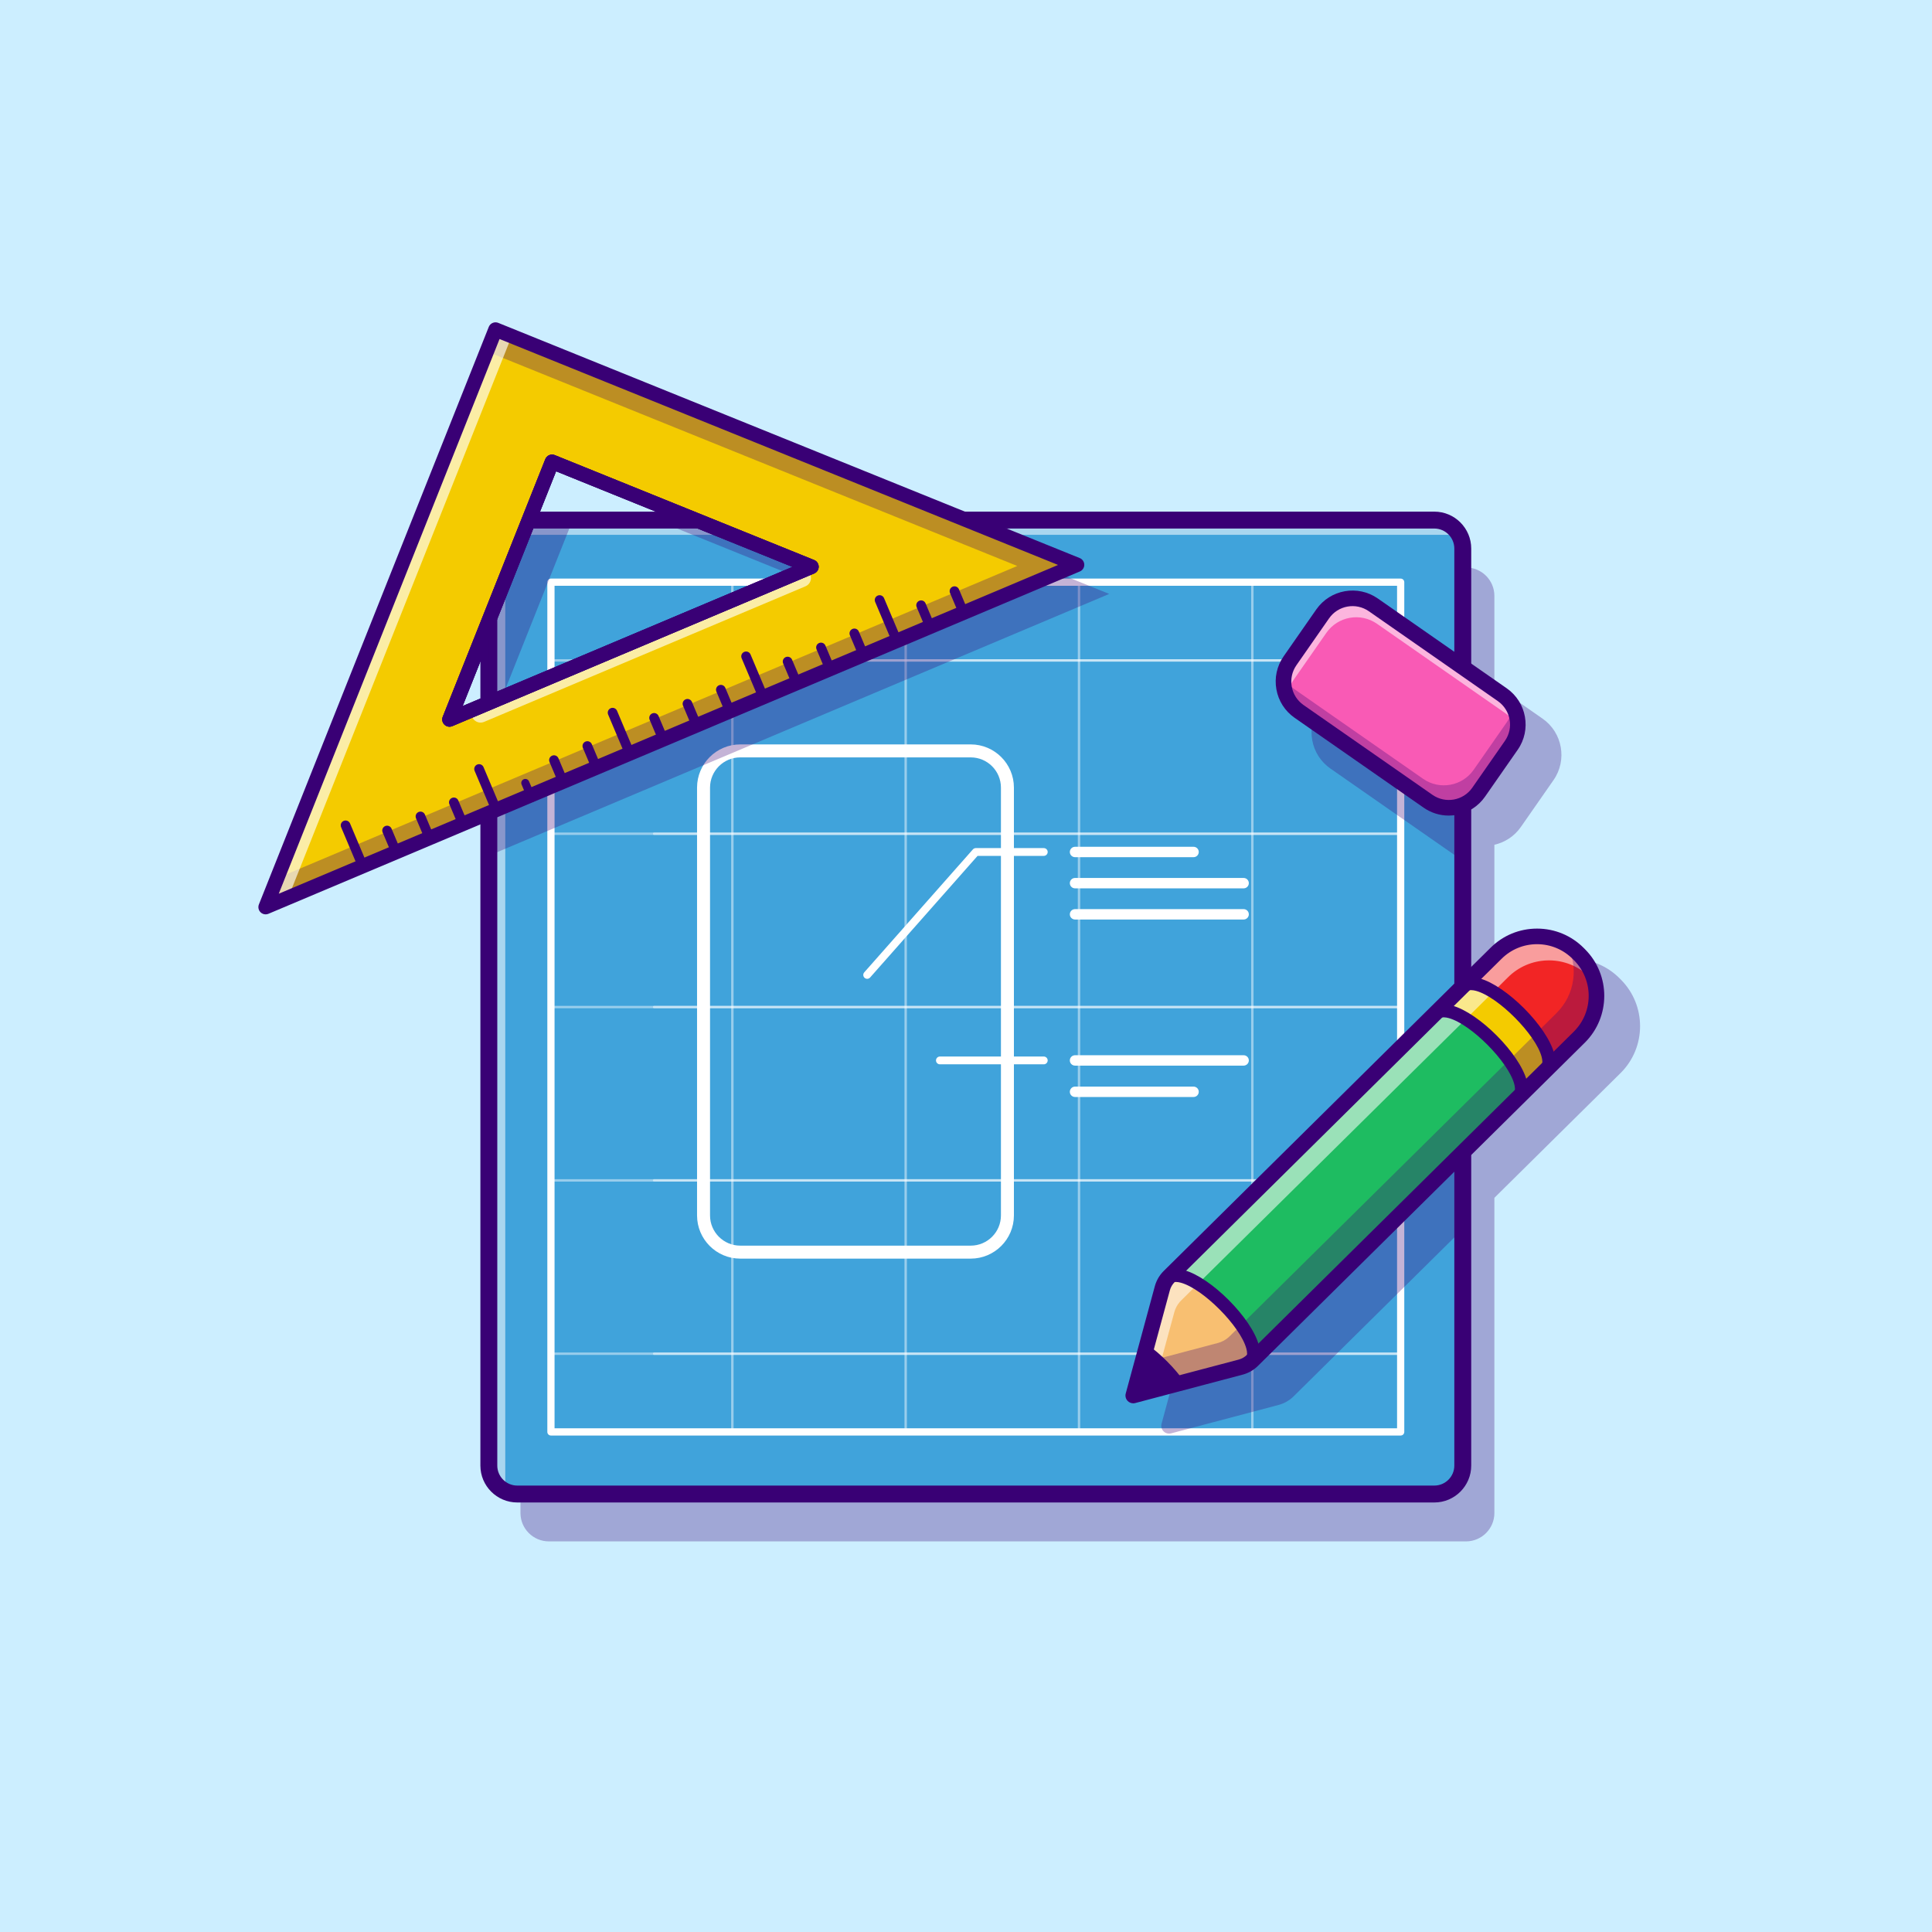 <?xml version="1.0" encoding="utf-8"?>
<!-- Generator: Adobe Illustrator 27.5.0, SVG Export Plug-In . SVG Version: 6.00 Build 0)  -->
<svg version="1.1" id="Layer_1" xmlns="http://www.w3.org/2000/svg" xmlns:xlink="http://www.w3.org/1999/xlink" x="0px" y="0px"
	 viewBox="0 0 4000 4000" style="enable-background:new 0 0 4000 4000;" xml:space="preserve">
<g>
	<g>
		<rect style="fill:#CCEEFF;" width="4000" height="4000"/>
	</g>
	<g>
		<g style="opacity:0.3;">
			<path style="fill:#390075;" d="M3355.974,2028.338l-2.671-2.685c-25.713-25.874-59.961-40.186-96.436-40.303
				c-0.151,0-0.298,0-0.449,0c-36.294,0-70.449,14.075-96.211,39.663l-66.236,65.498v-341.524
				c21.469-4.86,41.265-17.394,54.81-36.833l67.622-97.068c28.813-41.362,18.604-98.452-22.754-127.266l-99.678-69.44V1233.76
				c0-32.479-26.35-58.882-58.883-58.882H1136.488c-32.533,0-58.936,26.403-58.936,58.882v1898.654
				c0,32.533,26.403,58.883,58.936,58.883h1898.601c32.533,0,58.883-26.35,58.883-58.883v-652.464l261.392-258.478
				C3408.777,2168.396,3409.05,2081.758,3355.974,2028.338z"/>
		</g>
		<g>
			<path style="fill:#40A3DB;" d="M3028.45,1135.65V3034.3c0,32.55-26.3,58.9-58.85,58.9H1071c-32.55,0-58.95-26.35-58.95-58.9
				V1135.65c0-32.45,26.4-58.85,58.95-58.85h1898.6C3002.15,1076.8,3028.45,1103.2,3028.45,1135.65z"/>
		</g>
		<g style="opacity:0.55;">
			<path style="fill:#FFFFFF;" d="M3022.863,1110.512c-6.022-2.097-12.476-3.227-19.197-3.227H1105.011
				c-32.479,0-58.882,26.349-58.882,58.883v1898.601c0,9.034,2.043,17.584,5.646,25.22c-23.123-7.958-39.685-29.845-39.685-55.656
				V1135.678c0-32.533,26.349-58.883,58.883-58.883h1898.654C2993.18,1076.795,3013.452,1090.561,3022.863,1110.512z"/>
		</g>
		<g>
			<path style="fill:#390075;" d="M2969.618,3110.717H1070.981c-42.124,0-76.394-34.272-76.394-76.396V1135.682
				c0-42.124,34.27-76.392,76.394-76.392h1898.638c42.124,0,76.394,34.267,76.394,76.392V3034.32
				C3046.012,3076.444,3011.742,3110.717,2969.618,3110.717z M1070.981,1094.291c-22.825,0-41.394,18.569-41.394,41.392V3034.32
				c0,22.827,18.569,41.396,41.394,41.396h1898.638c22.825,0,41.394-18.569,41.394-41.396V1135.682
				c0-22.822-18.569-41.392-41.394-41.392H1070.981z"/>
		</g>
		<g>
			<g>
				<path style="fill:#FFFFFF;" d="M2899.936,2972.118H1140.663c-4.128,0-7.476-3.345-7.476-7.476V1205.37
					c0-4.131,3.347-7.476,7.476-7.476h1759.272c4.128,0,7.476,3.345,7.476,7.476v1759.272
					C2907.411,2968.773,2904.064,2972.118,2899.936,2972.118z M1148.139,2957.167H2892.46V1212.845H1148.139V2957.167z"/>
			</g>
			<g style="opacity:0.46;">
				<path style="fill:#FFFFFF;" d="M2899.948,2087.494H1140.651c-1.377,0-2.493-1.113-2.493-2.49c0-1.377,1.116-2.49,2.493-2.49
					h1759.297c1.377,0,2.493,1.113,2.493,2.49C2902.441,2086.381,2901.325,2087.494,2899.948,2087.494z"/>
			</g>
			<g style="opacity:0.46;">
				<path style="fill:#FFFFFF;" d="M2899.948,1728.637H1140.651c-1.377,0-2.493-1.113-2.493-2.49c0-1.377,1.116-2.49,2.493-2.49
					h1759.297c1.377,0,2.493,1.113,2.493,2.49C2902.441,1727.523,2901.325,1728.637,2899.948,1728.637z"/>
			</g>
			<g style="opacity:0.46;">
				<path style="fill:#FFFFFF;" d="M2899.948,1369.779H1140.651c-1.377,0-2.493-1.113-2.493-2.49s1.116-2.49,2.493-2.49h1759.297
					c1.377,0,2.493,1.113,2.493,2.49S2901.325,1369.779,2899.948,1369.779z"/>
			</g>
			<g style="opacity:0.46;">
				<path style="fill:#FFFFFF;" d="M2899.948,2446.351H1140.651c-1.377,0-2.493-1.113-2.493-2.49s1.116-2.49,2.493-2.49h1759.297
					c1.377,0,2.493,1.113,2.493,2.49S2901.325,2446.351,2899.948,2446.351z"/>
			</g>
			<g style="opacity:0.46;">
				<path style="fill:#FFFFFF;" d="M2899.948,2805.204H1140.651c-1.377,0-2.493-1.113-2.493-2.49c0-1.377,1.116-2.49,2.493-2.49
					h1759.297c1.377,0,2.493,1.114,2.493,2.49C2902.441,2804.091,2901.325,2805.204,2899.948,2805.204z"/>
			</g>
			<g style="opacity:0.46;">
				<path style="fill:#FFFFFF;" d="M2233.967,2967.142c-1.377,0-2.493-1.113-2.493-2.49V1205.355c0-1.377,1.116-2.49,2.493-2.49
					s2.493,1.113,2.493,2.49v1759.297C2236.459,2966.029,2235.344,2967.142,2233.967,2967.142z"/>
			</g>
			<g style="opacity:0.46;">
				<path style="fill:#FFFFFF;" d="M1875.109,2967.142c-1.377,0-2.493-1.113-2.493-2.49V1205.355c0-1.377,1.116-2.49,2.493-2.49
					c1.377,0,2.493,1.113,2.493,2.49v1759.297C1877.602,2966.029,1876.486,2967.142,1875.109,2967.142z"/>
			</g>
			<g style="opacity:0.46;">
				<path style="fill:#FFFFFF;" d="M1516.254,2967.142c-1.377,0-2.493-1.113-2.493-2.49V1205.355c0-1.377,1.116-2.49,2.493-2.49
					s2.493,1.113,2.493,2.49v1759.297C1518.747,2966.029,1517.631,2967.142,1516.254,2967.142z"/>
			</g>
			<g style="opacity:0.46;">
				<path style="fill:#FFFFFF;" d="M2592.822,2967.142c-1.377,0-2.493-1.113-2.493-2.49V1205.355c0-1.377,1.116-2.49,2.493-2.49
					s2.493,1.113,2.493,2.49v1759.297C2595.314,2966.029,2594.198,2967.142,2592.822,2967.142z"/>
			</g>
			<g style="opacity:0.46;">
				<path style="fill:#FFFFFF;" d="M2899.936,2087.494H1354.308c-1.377,0-2.493-1.113-2.493-2.49c0-1.377,1.116-2.49,2.493-2.49
					h1545.627c1.377,0,2.493,1.113,2.493,2.49C2902.428,2086.381,2901.313,2087.494,2899.936,2087.494z"/>
			</g>
			<g style="opacity:0.46;">
				<path style="fill:#FFFFFF;" d="M2899.936,1728.661H1354.308c-1.377,0-2.493-1.113-2.493-2.49c0-1.377,1.116-2.49,2.493-2.49
					h1545.627c1.377,0,2.493,1.113,2.493,2.49C2902.428,1727.548,2901.313,1728.661,2899.936,1728.661z"/>
			</g>
			<g style="opacity:0.46;">
				<path style="fill:#FFFFFF;" d="M2899.936,1369.774H1354.308c-1.377,0-2.493-1.113-2.493-2.49s1.116-2.49,2.493-2.49h1545.627
					c1.377,0,2.493,1.113,2.493,2.49S2901.313,1369.774,2899.936,1369.774z"/>
			</g>
			<g style="opacity:0.46;">
				<path style="fill:#FFFFFF;" d="M2899.936,2446.332H1354.308c-1.377,0-2.493-1.113-2.493-2.49s1.116-2.49,2.493-2.49h1545.627
					c1.377,0,2.493,1.113,2.493,2.49S2901.313,2446.332,2899.936,2446.332z"/>
			</g>
			<g style="opacity:0.46;">
				<path style="fill:#FFFFFF;" d="M2899.936,2805.219H1354.308c-1.377,0-2.493-1.113-2.493-2.49c0-1.377,1.116-2.49,2.493-2.49
					h1545.627c1.377,0,2.493,1.113,2.493,2.49C2902.428,2804.105,2901.313,2805.219,2899.936,2805.219z"/>
			</g>
		</g>
		<g>
			<path style="fill:#FFFFFF;" d="M2009.797,2605.848h-477.224c-49.302,0-89.409-40.107-89.409-89.409v-885.82
				c0-49.302,40.107-89.409,89.409-89.409h477.224c49.299,0,89.407,40.107,89.407,89.409v885.82
				C2099.203,2565.741,2059.096,2605.848,2009.797,2605.848z M1532.573,1568.095c-34.475,0-62.524,28.047-62.524,62.524v885.82
				c0,34.478,28.049,62.524,62.524,62.524h477.224c34.475,0,62.522-28.047,62.522-62.524v-885.82
				c0-34.478-28.047-62.524-62.522-62.524H1532.573z"/>
		</g>
		<g>
			<path style="fill:#FFFFFF;" d="M2471.142,1774.701h-245.41c-5.94,0-10.754-4.819-10.754-10.757s4.814-10.757,10.754-10.757
				h245.41c5.94,0,10.754,4.819,10.754,10.757S2477.082,1774.701,2471.142,1774.701z"/>
		</g>
		<g>
			<path style="fill:#FFFFFF;" d="M2574.811,1839.232h-349.08c-5.94,0-10.754-4.819-10.754-10.757s4.814-10.757,10.754-10.757
				h349.08c5.94,0,10.754,4.819,10.754,10.757S2580.751,1839.232,2574.811,1839.232z"/>
		</g>
		<g>
			<path style="fill:#FFFFFF;" d="M2574.811,1903.759h-349.08c-5.94,0-10.754-4.819-10.754-10.757s4.814-10.757,10.754-10.757
				h349.08c5.94,0,10.754,4.819,10.754,10.757S2580.751,1903.759,2574.811,1903.759z"/>
		</g>
		<g>
			<path style="fill:#FFFFFF;" d="M2574.811,2206.254h-349.08c-5.94,0-10.754-4.82-10.754-10.757s4.814-10.757,10.754-10.757h349.08
				c5.94,0,10.754,4.819,10.754,10.757S2580.751,2206.254,2574.811,2206.254z"/>
		</g>
		<g>
			<path style="fill:#FFFFFF;" d="M2471.142,2271.215h-245.41c-5.94,0-10.754-4.819-10.754-10.757s4.814-10.757,10.754-10.757
				h245.41c5.94,0,10.754,4.82,10.754,10.757S2477.082,2271.215,2471.142,2271.215z"/>
		</g>
		<g>
			<path style="fill:#FFFFFF;" d="M1795.38,2026.542c-1.899,0-3.804-0.664-5.339-2.021c-3.337-2.949-3.652-8.047-0.703-11.387
				l224.917-254.531c1.531-1.733,3.733-2.725,6.045-2.725h140.747c4.456,0,8.066,3.613,8.066,8.066s-3.611,8.066-8.066,8.066
				h-137.112l-222.507,251.807C1799.833,2025.619,1797.611,2026.542,1795.38,2026.542z"/>
		</g>
		<g>
			<path style="fill:#FFFFFF;" d="M2161.047,2203.563h-215.098c-4.455,0-8.066-3.613-8.066-8.066s3.611-8.066,8.066-8.066h215.098
				c4.456,0,8.066,3.613,8.066,8.066S2165.502,2203.563,2161.047,2203.563z"/>
		</g>
		<g style="opacity:0.3;">
			<g>
				<path style="fill:#390075;" d="M3028.45,2155.3v389.45L2678.6,2890.7c-8.75,8.7-19.7,15-31.65,18.15l-222.4,58.8
					c-1.35,0.35-2.75,0.5-4.1,0.5c-4.25,0-8.4-1.65-11.45-4.75c-4.1-4.1-5.65-10-4.15-15.6l60.25-222
					c3.2-11.95,9.55-22.85,18.3-31.55L3028.45,2155.3z"/>
			</g>
			<g>
				<path style="fill:#390075;" d="M3028.45,1415.005v366.6c-2.35-1.35-4.7-2.8-6.95-4.4l-267-186c-20-13.95-33.4-34.9-37.7-58.9
					c-4.3-24.05,1-48.35,14.95-68.35l67.65-97.1c13.95-20,34.85-33.4,58.9-37.7c24.05-4.3,48.3,1,68.35,14.95L3028.45,1415.005z"/>
			</g>
		</g>
		<g style="opacity:0.3;">
			<path style="fill:#390075;" d="M1918.7,1076.8h-560l387.95,156.95l-734.6,309.9v227.95l1284.5-541.95L1918.7,1076.8z
				 M1071,1076.8c-32.55,0-58.95,26.4-58.95,58.85v377.15l173.6-436H1071z"/>
		</g>
		<g>
			<g style="opacity:0.3;">
				<path style="fill:#5F5A57;stroke:#390075;stroke-width:0;stroke-miterlimit:10;" d="M2540.828,2811.549
					c2.641,5.357,5.549,10.572,8.727,15.643C2546.445,2822.085,2543.484,2816.855,2540.828,2811.549z"/>
			</g>
			<g style="opacity:0.3;">
				<path style="fill:#5F5A57;stroke:#390075;stroke-width:0;stroke-miterlimit:10;" d="M2540.828,2811.549
					c-3.719-7.541-7.034-15.296-9.777-23.27C2533.742,2796.238,2536.991,2804.029,2540.828,2811.549z"/>
			</g>
			<g style="opacity:0.3;">
				<path style="fill:#5F5A57;stroke:#390075;stroke-width:0;stroke-miterlimit:10;" d="M2529.108,2782.291
					c-1.245-4.033-2.372-8.086-3.313-12.195C2526.685,2774.189,2527.812,2778.242,2529.108,2782.291z"/>
			</g>
			<g>
				<path style="fill:#1EBC61;" d="M2406.517,2667.271l-60.25,222.016l222.424-58.853c7.94-2.079,15.24-5.927,21.412-11.243
					c1.049-0.861,2.011-1.804,2.973-2.748l624.308-617.044l52.476-52.148c47.169-46.906,47.388-123.12,0.549-170.325l-2.724-2.685
					c-46.855-47.154-123.104-47.44-170.274-0.534l-59.158,58.77L2420.628,2642.9c-0.962,0.944-1.872,1.903-2.747,2.93
					C2412.514,2652.009,2408.657,2659.322,2406.517,2667.271z"/>
			</g>
			<g>
				<path style="fill:#F8BF71;stroke:#390075;stroke-width:0;stroke-miterlimit:10;" d="M2406.517,2667.271l-60.25,222.016
					l222.424-58.853c7.94-2.079,15.24-5.927,21.412-11.243c36.451-45.673-126.215-209.436-172.222-173.362
					C2412.514,2652.009,2408.657,2659.322,2406.517,2667.271z"/>
			</g>
			<g>
				<path style="fill:#F4CB00;" d="M2970.467,2099.837l0.041-0.12c43.722-43.445,216.245,130.178,172.523,173.623l-0.121,0.04
					l56.67-56.311l0.121-0.04c43.722-43.445-128.801-217.068-172.523-173.623l-0.04,0.121L2970.467,2099.837z"/>
			</g>
			<g>
				<path style="fill:#F22525;" d="M3038.254,2032.478c89.123,32.032,144.974,90.808,179.13,166.922l52.476-52.148
					c47.169-46.906,47.388-123.12,0.549-170.325l-2.724-2.685c-46.855-47.154-123.104-47.44-170.274-0.534L3038.254,2032.478z"/>
			</g>
			<g style="opacity:0.55;">
				<path style="fill:#FFFFFF;" d="M2393.194,2663.214l-60.25,222.016l56.678-15.005l41.617-153.265
					c2.139-7.949,5.997-15.262,11.364-21.441c0.875-1.027,1.785-1.986,2.747-2.93l617.625-610.423l59.158-58.77
					c44.765-44.547,115.749-46.538,162.9-6.265c-5.763-16.146-15.09-31.297-27.948-44.263l-2.724-2.685
					c-46.855-47.154-123.104-47.44-170.274-0.534l-59.158,58.77l-617.625,610.422c-0.962,0.944-1.873,1.903-2.747,2.93
					C2399.191,2647.951,2395.333,2655.265,2393.194,2663.214z"/>
			</g>
			<g style="opacity:0.3;">
				<path style="fill:#390075;" d="M2364.497,2822.044l-18.23,67.243l222.424-58.853c7.94-2.079,15.24-5.927,21.412-11.243
					c1.049-0.861,2.011-1.804,2.973-2.748l624.308-617.044l52.476-52.148c47.169-46.906,47.388-123.12,0.549-170.325l-2.724-2.685
					c-7.094-7.163-14.872-13.186-23.134-18.175c23.849,45.544,16.558,103.077-21.824,141.248l-52.476,52.148l-624.308,617.044
					c-0.962,0.944-1.924,1.887-2.973,2.749c-6.172,5.315-13.471,9.163-21.411,11.242L2364.497,2822.044z"/>
			</g>
			<g>
				<path style="fill:#390075;" d="M2346.281,2905.394c-4.241,0-8.376-1.675-11.443-4.761c-4.063-4.087-5.635-10.034-4.126-15.596
					l60.222-222.017c3.235-11.924,9.578-22.832,18.342-31.543l676.78-669.238c25.764-25.591,59.919-39.668,96.216-39.668
					c0.149,0,0.298,0,0.447,0c36.475,0.117,70.723,14.429,96.436,40.303l2.673,2.691c53.076,53.418,52.8,140.054-0.615,193.13
					l-676.782,669.238c-8.735,8.687-19.683,14.961-31.631,18.115l-222.395,58.809
					C2349.042,2905.219,2347.656,2905.394,2346.281,2905.394z M3182.277,1954.838c-27.734,0-53.826,10.757-73.506,30.318
					c-0.01,0.005-0.02,0.015-0.029,0.024l-676.753,669.214c-4.724,4.698-8.162,10.611-9.917,17.075l-52.908,195.054l195.391-51.665
					c6.477-1.714,12.41-5.112,17.158-9.834L3258.5,2135.78c40.767-40.508,40.977-106.675,0.442-147.471l-2.673-2.69
					c-19.639-19.761-45.793-30.693-73.652-30.781C3182.504,1954.838,3182.389,1954.838,3182.277,1954.838z M3097.399,1973.71h0.049
					H3097.399z"/>
			</g>
			<g>
				<path style="fill:#390075;" d="M2375.021,2783.305l-28.74,105.958l106.139-28.066
					C2432.475,2832.811,2403.28,2803.43,2375.021,2783.305z"/>
			</g>
			<g>
				<path style="fill:#390075;" d="M3199.679,2230.477c-5.671,0-10.969-3.589-12.82-9.253c-1.719-5.269-0.044-10.821,3.848-14.258
					c3.809-4.487,2.72-12.661,1.082-18.843c-12.227-46.22-89.622-124.106-135.759-136.626c-6.326-1.714-14.739-2.861-19.175,1.25
					c-3.552,3.691-9.06,5.205-14.187,3.389c-6.997-2.476-10.684-10.103-8.206-17.1c0.674-1.9,1.809-3.745,3.24-5.166
					c7.439-7.392,21.353-14.839,45.369-8.32c56.006,15.195,139.868,99.59,154.712,155.693c6.367,24.063-1.167,37.93-8.608,45.323
					c-1.489,1.479-3.306,2.593-5.303,3.242C3202.482,2230.262,3201.069,2230.477,3199.679,2230.477z"/>
			</g>
			<g>
				<path style="fill:#390075;" d="M3143.01,2286.786c-5.671,0-10.969-3.589-12.82-9.253c-1.719-5.269-0.044-10.82,3.85-14.258
					c3.806-4.487,2.717-12.656,1.082-18.838c-12.224-46.216-89.622-124.106-135.762-136.626c-6.323-1.724-14.729-2.871-19.167,1.24
					c-3.508,3.657-8.943,5.19-14.033,3.452c-7.029-2.388-10.811-9.966-8.42-16.992c0.667-1.963,1.821-3.872,3.293-5.332
					c7.439-7.388,21.345-14.824,45.371-8.32c56.008,15.2,139.871,99.6,154.712,155.703c6.362,24.058-1.169,37.92-8.611,45.313
					c-1.489,1.479-3.306,2.593-5.303,3.242C3145.812,2286.571,3144.399,2286.786,3143.01,2286.786z"/>
			</g>
			<g>
				<path style="fill:#390075;" d="M2588.361,2834.672c-5.671,0-10.969-3.589-12.82-9.253c-1.719-5.269-0.044-10.82,3.848-14.258
					c3.809-4.487,2.72-12.661,1.082-18.843c-12.227-46.221-89.622-124.106-135.759-136.626c-6.326-1.714-14.739-2.861-19.175,1.25
					c-3.555,3.691-9.063,5.205-14.187,3.389c-6.997-2.476-10.684-10.102-8.206-17.1c0.674-1.899,1.809-3.745,3.24-5.166
					c7.439-7.393,21.36-14.839,45.369-8.32c56.006,15.195,139.868,99.59,154.712,155.693c6.367,24.063-1.167,37.93-8.608,45.322
					c-1.489,1.479-3.306,2.593-5.303,3.242C2591.164,2834.457,2589.75,2834.672,2588.361,2834.672z"/>
			</g>
		</g>
		<g>
			<g>
				<path style="fill:#F95AB5;" d="M2956.589,1658.896l-266.999-186.006c-34.116-23.767-42.505-70.69-18.738-104.805l67.624-97.07
					c23.767-34.116,70.69-42.505,104.805-18.738l266.999,186.006c34.116,23.767,42.505,70.69,18.738,104.805l-67.624,97.07
					C3037.627,1674.273,2990.705,1682.662,2956.589,1658.896z"/>
			</g>
			<g style="opacity:0.3;">
				<path style="fill:#390075;" d="M3129.019,1543.088l-67.624,97.07c-23.76,34.107-70.698,42.499-104.805,18.738l-266.986-185.997
					c-23.297-16.23-34.573-43.223-31.84-69.63c5.263,8.909,12.514,16.844,21.603,23.177l266.986,185.997
					c34.107,23.761,81.045,15.369,104.805-18.738l67.624-97.07c7.531-10.81,11.821-22.895,13.102-35.175
					C3146.565,1486.104,3146.447,1518.07,3129.019,1543.088z"/>
			</g>
			<g style="opacity:0.55;">
				<path style="fill:#FFFFFF;" d="M3142.269,1505.722c-5.443-11.001-13.597-20.745-24.363-28.245L2850.92,1291.48
					c-34.107-23.76-81.014-15.413-104.805,18.738l-67.624,97.07c-7.992,11.472-12.329,24.376-13.295,37.334
					c-11.789-23.811-10.591-53.188,5.669-76.529l67.624-97.07c23.761-34.107,70.699-42.499,104.805-18.738l266.986,185.997
					C3132.915,1454.051,3144.212,1480.074,3142.269,1505.722z"/>
			</g>
			<g>
				<path style="fill:#390075;" d="M2999.428,1688.563c-18.511,0-36.553-5.63-52.061-16.431l0,0l-266.997-186.006
					c-20.037-13.955-33.438-34.883-37.734-58.916c-4.297-24.038,1.021-48.311,14.978-68.345l67.625-97.075
					c28.816-41.348,85.908-51.553,127.266-22.754l266.997,186.006c41.36,28.818,51.567,85.908,22.754,127.271l-67.625,97.065
					c-13.958,20.034-34.88,33.433-58.918,37.734C3010.28,1688.08,3004.833,1688.563,2999.428,1688.563z M2965.81,1645.658
					c26.763,18.633,63.704,12.036,82.346-14.722l67.625-97.07c18.645-26.763,12.041-63.701-14.722-82.349l-266.997-186.006
					c-26.765-18.643-63.704-12.036-82.349,14.727l-67.625,97.07c-18.643,26.763-12.039,63.701,14.724,82.344L2965.81,1645.658z"/>
			</g>
		</g>
		<g>
			<g>
				<g>
					<path style="fill:#F4CB00;" d="M1025.899,682.347l-475.93,1195.734l1679.914-708.741L1025.899,682.347z M1142.947,956.184
						l537.024,217.235l-749.341,316.141L1142.947,956.184z"/>
				</g>
			</g>
			<g style="opacity:0.3;">
				<path style="fill:#390075;" d="M1025.899,682.347l-18.022,45.265l1098.227,444.186L573.792,1818.267l-23.823,59.814
					l1679.914-708.741L1025.899,682.347z"/>
			</g>
			<g style="opacity:0.65;">
				<path style="fill:#FFFFFF;" d="M1667.211,1178.802l-689.775,291.01l-0.06,0.15c-6.251,15.687,9.512,31.136,25.07,24.573
					l665.022-280.567C1683.098,1207.374,1682.936,1185.168,1667.211,1178.802L1667.211,1178.802z M1020.14,684.777L544.21,1880.511
					l52.518-22.157l459.079-1153.351l1161.314,469.721l7.002-2.954L1020.14,684.777z"/>
			</g>
			<g>
				<path style="fill:#390075;" d="M549.972,1893.08c-3.85,0-7.639-1.484-10.5-4.287c-4.319-4.229-5.674-10.64-3.438-16.26
					l475.928-1195.732c1.475-3.711,4.37-6.68,8.042-8.247c3.669-1.572,7.817-1.607,11.519-0.112l1203.984,486.992
					c5.627,2.275,9.329,7.725,9.375,13.794c0.044,6.074-3.574,11.572-9.17,13.931L555.8,1891.898
					C553.918,1892.694,551.938,1893.08,549.972,1893.08z M1034.257,701.908L577.16,1850.326l1613.44-680.693L1034.257,701.908z
					 M930.634,1504.559c-3.85,0-7.639-1.484-10.5-4.287c-4.319-4.229-5.674-10.645-3.438-16.26l212.317-533.374
					c1.477-3.711,4.37-6.68,8.042-8.247c3.672-1.572,7.817-1.602,11.519-0.112l537.024,217.232
					c5.627,2.275,9.329,7.725,9.375,13.794c0.044,6.074-3.574,11.572-9.17,13.931l-749.341,316.143
					C934.579,1504.174,932.599,1504.559,930.634,1504.559z M1151.305,975.746l-193.482,486.06l682.869-288.096L1151.305,975.746z"/>
			</g>
			<g>
				<path style="fill:#390075;" d="M930.634,1504.559c-3.85,0-7.639-1.484-10.5-4.287c-4.319-4.229-5.674-10.645-3.438-16.26
					l212.317-533.374c1.475-3.711,4.37-6.68,8.042-8.247c3.672-1.572,7.817-1.602,11.519-0.112l537.024,217.232
					c5.627,2.275,9.329,7.725,9.375,13.794c0.044,6.074-3.574,11.572-9.17,13.931l-749.341,316.143
					C934.579,1504.174,932.599,1504.559,930.634,1504.559z M1151.305,975.746l-193.482,486.06l682.869-288.096L1151.305,975.746z"/>
			</g>
			<g>
				<path style="fill:#390075;" d="M930.634,1504.559c-3.85,0-7.639-1.484-10.5-4.287c-4.319-4.229-5.674-10.645-3.438-16.26
					l212.317-533.374c1.475-3.711,4.37-6.68,8.042-8.247c3.672-1.572,7.817-1.602,11.519-0.112l537.024,217.232
					c5.627,2.275,9.329,7.725,9.375,13.794c0.044,6.074-3.574,11.572-9.17,13.931l-749.341,316.143
					C934.579,1504.174,932.599,1504.559,930.634,1504.559z M1151.305,975.746l-193.482,486.06l682.869-288.096L1151.305,975.746z"/>
			</g>
			<g>
				<path style="fill:#390075;" d="M751.122,1803.222c-3.901,0-7.607-2.3-9.219-6.118l-35.64-84.473
					c-2.146-5.088,0.239-10.952,5.327-13.101c5.093-2.144,10.955,0.244,13.101,5.327l35.64,84.473
					c2.146,5.088-0.239,10.952-5.327,13.101C753.735,1802.968,752.419,1803.222,751.122,1803.222z"/>
			</g>
			<g>
				<path style="fill:#390075;" d="M820.224,1774.071c-3.901,0-7.607-2.3-9.219-6.118l-18.794-44.551
					c-2.146-5.088,0.239-10.952,5.327-13.101c5.09-2.148,10.957,0.239,13.101,5.327l18.794,44.551
					c2.146,5.088-0.239,10.952-5.327,13.101C822.836,1773.817,821.52,1774.071,820.224,1774.071z"/>
			</g>
			<g>
				<path style="fill:#390075;" d="M889.325,1744.916c-3.901,0-7.607-2.3-9.219-6.118l-18.794-44.546
					c-2.146-5.088,0.239-10.952,5.327-13.101c5.098-2.148,10.955,0.239,13.101,5.327l18.794,44.546
					c2.146,5.088-0.239,10.952-5.327,13.1C891.938,1744.662,890.622,1744.916,889.325,1744.916z"/>
			</g>
			<g>
				<path style="fill:#390075;" d="M958.427,1715.766c-3.901,0-7.607-2.3-9.219-6.118l-18.794-44.551
					c-2.146-5.088,0.239-10.952,5.327-13.101c5.093-2.153,10.955,0.244,13.101,5.327l18.794,44.551
					c2.146,5.088-0.239,10.952-5.327,13.101C961.039,1715.512,959.723,1715.766,958.427,1715.766z"/>
			</g>
			<g>
				<path style="fill:#390075;" d="M1027.528,1686.61c-3.901,0-7.607-2.3-9.219-6.118l-35.637-84.473
					c-2.146-5.088,0.239-10.952,5.327-13.101c5.095-2.144,10.955,0.244,13.101,5.327l35.637,84.473
					c2.146,5.088-0.239,10.952-5.327,13.101C1030.141,1686.356,1028.825,1686.61,1027.528,1686.61z"/>
			</g>
			<g>
				<path style="fill:#390075;" d="M1100.785,1660.682c-3.267,0-6.37-1.924-7.72-5.122l-13.184-31.25
					c-1.797-4.263,0.2-9.175,4.463-10.972c4.253-1.792,9.172,0.195,10.972,4.458l13.184,31.25c1.797,4.263-0.2,9.175-4.463,10.972
					C1102.975,1660.468,1101.872,1660.682,1100.785,1660.682z"/>
			</g>
			<g>
				<path style="fill:#390075;" d="M1165.734,1628.304c-3.901,0-7.607-2.3-9.219-6.118l-18.796-44.551
					c-2.146-5.088,0.239-10.952,5.327-13.101c5.09-2.153,10.955,0.244,13.101,5.327l18.796,44.551
					c2.146,5.088-0.239,10.952-5.327,13.101C1168.346,1628.051,1167.031,1628.304,1165.734,1628.304z"/>
			</g>
			<g>
				<path style="fill:#390075;" d="M1234.836,1599.149c-3.901,0-7.608-2.3-9.219-6.118l-18.794-44.546
					c-2.146-5.088,0.239-10.952,5.327-13.101c5.095-2.153,10.955,0.244,13.101,5.327l18.794,44.546
					c2.146,5.088-0.239,10.952-5.327,13.1C1237.448,1598.895,1236.132,1599.149,1234.836,1599.149z"/>
			</g>
			<g>
				<path style="fill:#390075;" d="M1303.937,1569.994c-3.901,0-7.607-2.3-9.219-6.118l-35.64-84.473
					c-2.146-5.088,0.239-10.952,5.327-13.101c5.09-2.149,10.957,0.239,13.101,5.327l35.64,84.473
					c2.146,5.088-0.239,10.952-5.327,13.101C1306.55,1569.74,1305.234,1569.994,1303.937,1569.994z"/>
			</g>
			<g>
				<path style="fill:#390075;" d="M1373.039,1540.844c-3.901,0-7.607-2.3-9.219-6.118l-18.794-44.551
					c-2.146-5.088,0.239-10.952,5.327-13.101c5.098-2.144,10.957,0.244,13.101,5.327l18.794,44.551
					c2.146,5.088-0.239,10.952-5.327,13.101C1375.651,1540.59,1374.335,1540.844,1373.039,1540.844z"/>
			</g>
			<g>
				<path style="fill:#390075;" d="M1442.14,1511.688c-3.901,0-7.607-2.3-9.219-6.118l-18.794-44.546
					c-2.146-5.088,0.239-10.952,5.327-13.101c5.093-2.144,10.955,0.244,13.101,5.327l18.794,44.546
					c2.146,5.088-0.239,10.952-5.327,13.101C1444.753,1511.434,1443.437,1511.688,1442.14,1511.688z"/>
			</g>
			<g>
				<path style="fill:#390075;" d="M1511.242,1482.533c-3.901,0-7.607-2.3-9.219-6.118l-18.794-44.546
					c-2.146-5.088,0.239-10.952,5.327-13.101c5.09-2.148,10.957,0.244,13.1,5.327l18.794,44.546
					c2.146,5.088-0.239,10.952-5.327,13.101C1513.854,1482.279,1512.538,1482.533,1511.242,1482.533z"/>
			</g>
			<g>
				<path style="fill:#390075;" d="M1580.344,1453.383c-3.901,0-7.608-2.3-9.219-6.118l-35.637-84.473
					c-2.146-5.088,0.239-10.952,5.327-13.1c5.093-2.148,10.955,0.239,13.1,5.327l35.637,84.473c2.146,5.088-0.239,10.952-5.327,13.1
					C1582.956,1453.129,1581.64,1453.383,1580.344,1453.383z"/>
			</g>
			<g>
				<path style="fill:#390075;" d="M1649.448,1424.227c-3.901,0-7.607-2.3-9.219-6.118l-18.797-44.546
					c-2.146-5.088,0.237-10.952,5.327-13.101c5.093-2.143,10.955,0.244,13.101,5.327l18.796,44.546
					c2.146,5.088-0.237,10.952-5.327,13.101C1652.06,1423.974,1650.744,1424.227,1649.448,1424.227z"/>
			</g>
			<g>
				<path style="fill:#390075;" d="M1718.549,1395.077c-3.901,0-7.607-2.3-9.219-6.118l-18.794-44.551
					c-2.146-5.088,0.239-10.952,5.327-13.1c5.095-2.148,10.955,0.239,13.101,5.327l18.794,44.551
					c2.146,5.088-0.239,10.952-5.327,13.101C1721.161,1394.823,1719.845,1395.077,1718.549,1395.077z"/>
			</g>
			<g>
				<path style="fill:#390075;" d="M1787.651,1365.922c-3.901,0-7.607-2.3-9.219-6.118l-18.794-44.546
					c-2.146-5.088,0.239-10.952,5.327-13.101c5.093-2.149,10.954,0.239,13.1,5.327l18.794,44.546
					c2.146,5.088-0.239,10.952-5.327,13.101C1790.263,1365.668,1788.947,1365.922,1787.651,1365.922z"/>
			</g>
			<g>
				<path style="fill:#390075;" d="M1856.752,1336.766c-3.901,0-7.608-2.3-9.219-6.118l-35.64-84.473
					c-2.146-5.088,0.239-10.952,5.327-13.101c5.098-2.143,10.957,0.244,13.101,5.327l35.64,84.473
					c2.146,5.088-0.239,10.952-5.327,13.101C1859.365,1336.512,1858.048,1336.766,1856.752,1336.766z"/>
			</g>
			<g>
				<path style="fill:#390075;" d="M1925.854,1307.616c-3.901,0-7.607-2.3-9.219-6.118l-18.794-44.551
					c-2.146-5.088,0.239-10.952,5.327-13.101c5.095-2.148,10.955,0.239,13.101,5.327l18.794,44.551
					c2.146,5.088-0.239,10.952-5.327,13.1C1928.466,1307.362,1927.15,1307.616,1925.854,1307.616z"/>
			</g>
			<g>
				<path style="fill:#390075;" d="M1994.955,1278.461c-3.901,0-7.607-2.3-9.219-6.118l-18.794-44.546
					c-2.146-5.088,0.239-10.952,5.327-13.101c5.09-2.148,10.957,0.239,13.101,5.327l18.794,44.546
					c2.146,5.088-0.239,10.952-5.327,13.101C1997.568,1278.207,1996.252,1278.461,1994.955,1278.461z"/>
			</g>
		</g>
	</g>
</g>
</svg>
